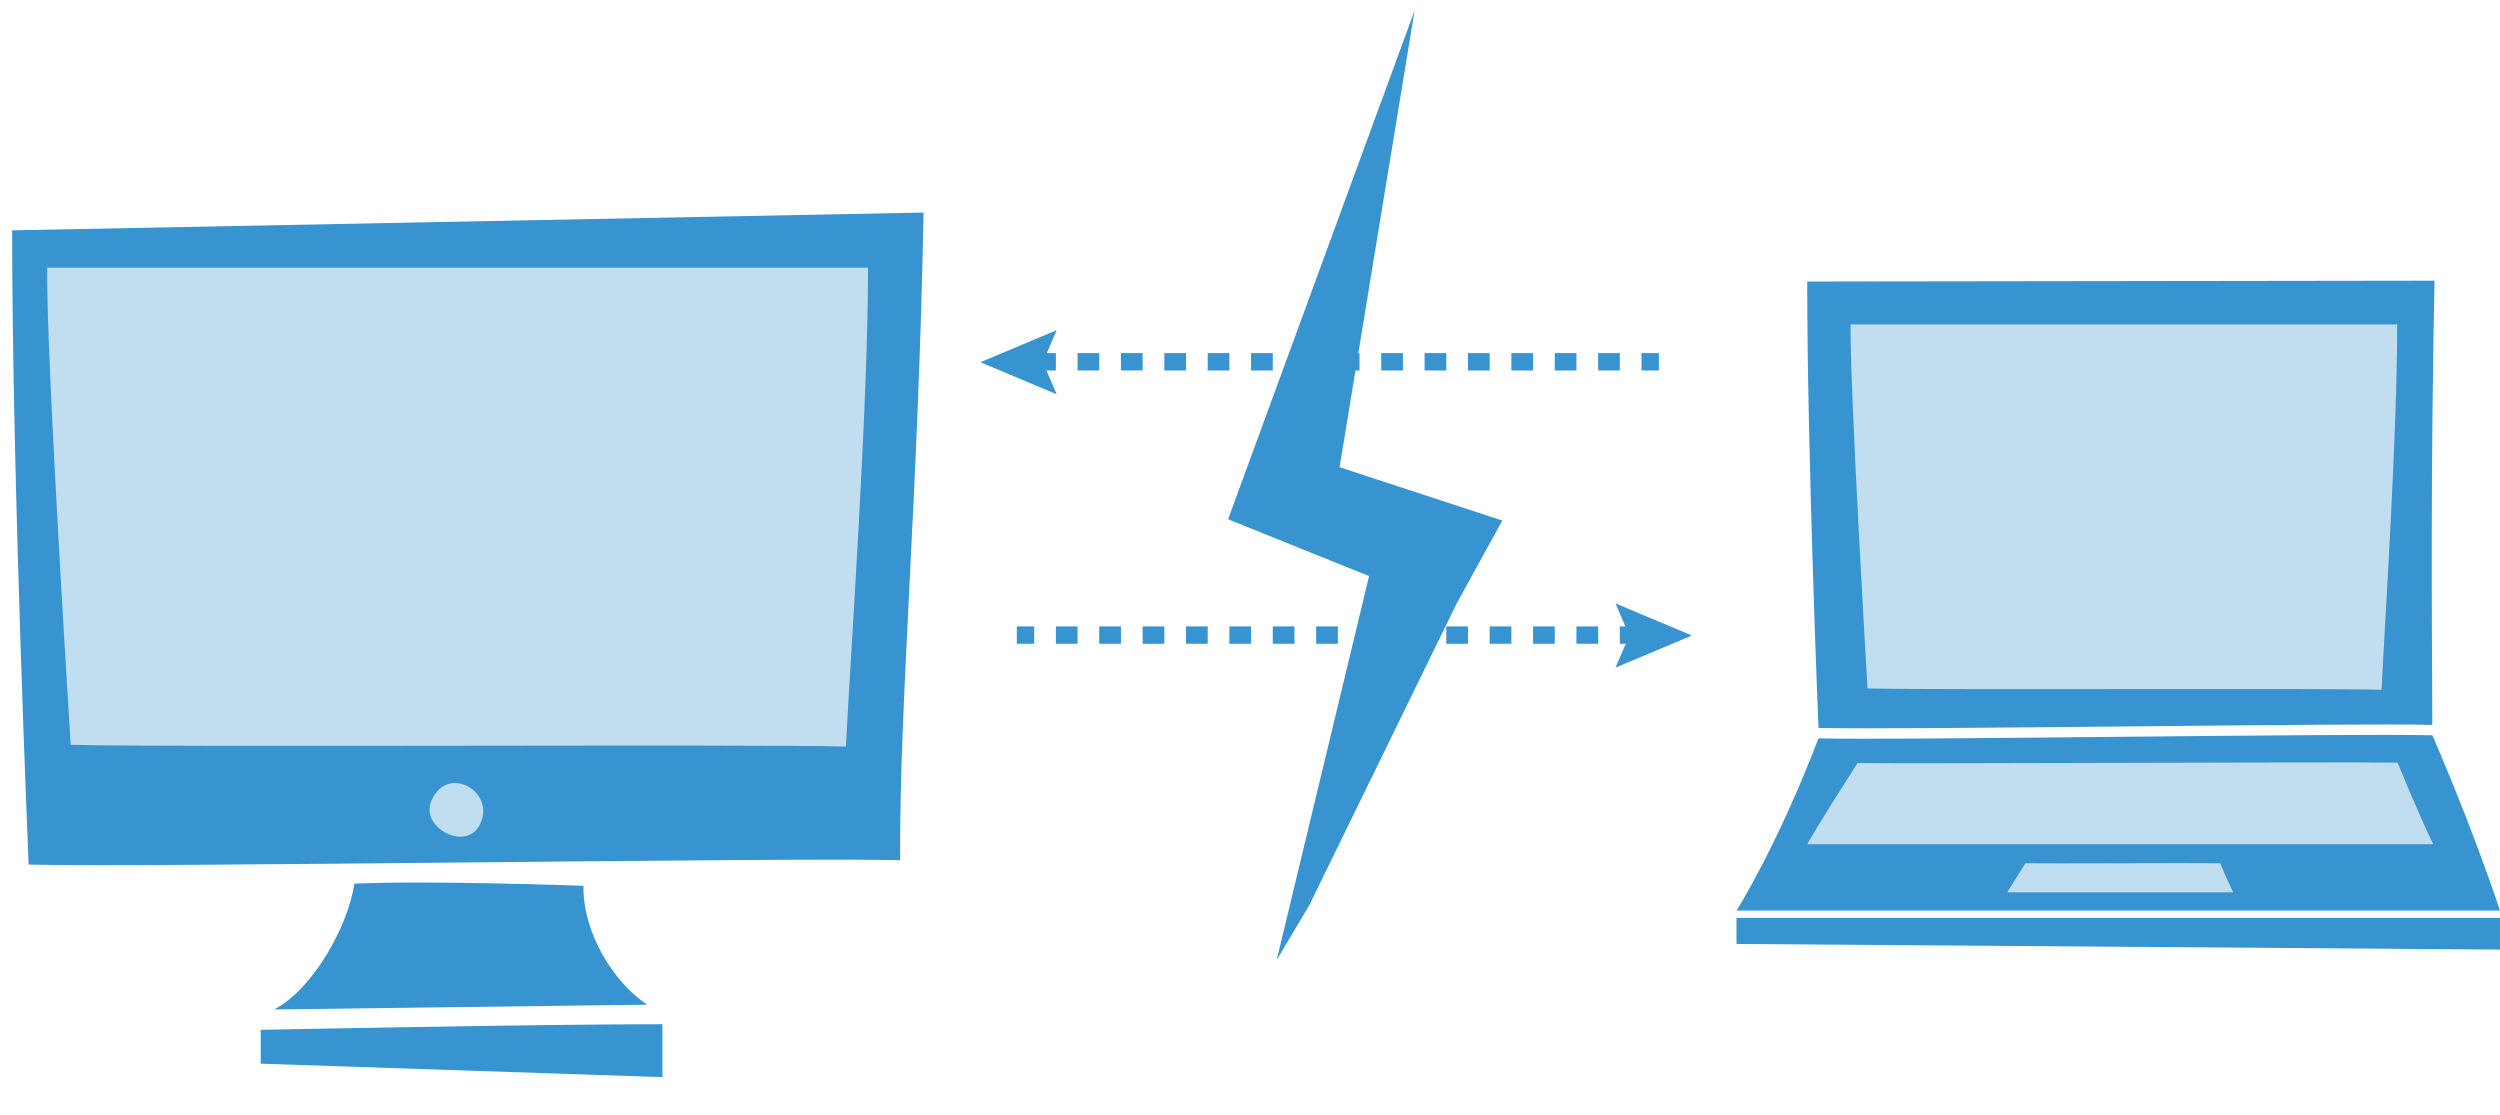 <?xml version="1.0" encoding="utf-8"?>
<!-- Generator: Adobe Illustrator 17.0.0, SVG Export Plug-In . SVG Version: 6.00 Build 0)  -->
<!DOCTYPE svg PUBLIC "-//W3C//DTD SVG 1.1//EN" "http://www.w3.org/Graphics/SVG/1.1/DTD/svg11.dtd">
<svg version="1.1" id="Layer_1" xmlns="http://www.w3.org/2000/svg" xmlns:xlink="http://www.w3.org/1999/xlink" x="0px" y="0px"
	 width="576.3px" height="257.1px" viewBox="0 0 576.3 257.1" enable-background="new 0 0 576.3 257.1" xml:space="preserve">
<g>
	<g>
		<g>
			<g>
				<path fill="#3794D1" d="M6.6,199.3c28.8,0.7,177.5-1.7,200.9-1c-0.2-36.5,4.2-84.1,5.4-149.3L2.8,53.1
					C2.8,110,6.6,199.3,6.6,199.3z"/>
			</g>
			<g>
				<path fill="#C1DEF0" d="M16.3,171.7c26.5,0.6,157.2-0.2,178.7,0.4c0.9-18.8,5.1-77.5,5.1-110.4L10.9,61.7
					C10.5,80.1,16.3,171.7,16.3,171.7z"/>
			</g>
			<g>
				<path fill="#C1DEF0" d="M99.4,184.7c3.7-8.9,15.3-2,11.1,5.6C107.2,196.3,96.9,190.7,99.4,184.7z"/>
			</g>
		</g>
		<g>
			<path fill="#3794D1" d="M60.1,237.4c0,0,63-1.3,92.6-1.3v12.2l-92.6-3.1V237.4z"/>
		</g>
		<g>
			<path fill="#3794D1" d="M149.2,231.6c-8-5.3-14.9-16.9-14.7-27.4c0,0-35.3-1.3-52.8-0.5c-1.5,9.9-9.6,24.4-18.5,29L149.2,231.6z"
				/>
		</g>
	</g>
	<g>
		<g>
			<path fill="#3794D1" d="M419.2,167.8c20.3,0.5,125-1.2,141.5-0.7c-0.1-25.7-0.4-56.5,0.5-102.4l-144.6,0.2
				C416.6,104.9,419.2,167.8,419.2,167.8z"/>
		</g>
		<g>
			<path fill="#C1DEF0" d="M430.5,158.7c18.7,0.4,103.4-0.1,118.5,0.3c0.7-15,3.6-58,3.6-84.2l-126,0
				C426.4,89.5,430.5,158.7,430.5,158.7z"/>
		</g>
		<g>
			<path fill="#3794D1" d="M560.7,169.5c-20.3-0.5-125,1.2-141.5,0.7c-9.7,25.3-18.9,39.7-18.9,39.7h176
				C569.2,188.7,560.7,169.5,560.7,169.5z"/>
		</g>
		<g>
			<path fill="#C1DEF0" d="M552.7,175.8c-17.1-0.2-110.6,0.3-124.5,0.1c-8.8,13.7-11.6,18.7-11.6,18.7h144.3
				C557.4,187.4,552.7,175.8,552.7,175.8z"/>
		</g>
		<g>
			<path fill="#C1DEF0" d="M511.8,199c-6.2-0.1-39.9,0.1-44.9,0c-3.2,5-4.2,6.7-4.2,6.7h52.1C513.5,203.1,511.8,199,511.8,199z"/>
		</g>
		<g>
			<path fill="#3794D1" d="M400.3,211.6c0,0,119.7,0,176,0v7.3l-176-1.3V211.6z"/>
		</g>
	</g>
	<polygon fill="#3794D1" points="326.1,2.4 283.1,119.7 315.6,132.8 294.3,221.3 301.8,208.7 335.7,139.3 346.3,120 308.8,107.7 	
		"/>
	<g>
		<g>
			
				<line fill="none" stroke="#3794D1" stroke-width="4" stroke-miterlimit="10" stroke-dasharray="5,5" x1="238.4" y1="83.4" x2="382.4" y2="83.4"/>
			<g>
				<polygon fill="#3794D1" points="243.6,90.9 240.4,83.5 243.6,76.1 226,83.5 				"/>
			</g>
		</g>
	</g>
	<g>
		<g>
			
				<line fill="none" stroke="#3794D1" stroke-width="4" stroke-miterlimit="10" stroke-dasharray="5,5" x1="378.4" y1="146.4" x2="234.4" y2="146.4"/>
			<g>
				<polygon fill="#3794D1" points="372.4,139.1 375.6,146.5 372.4,153.9 390,146.5 				"/>
			</g>
		</g>
	</g>
</g>
</svg>
